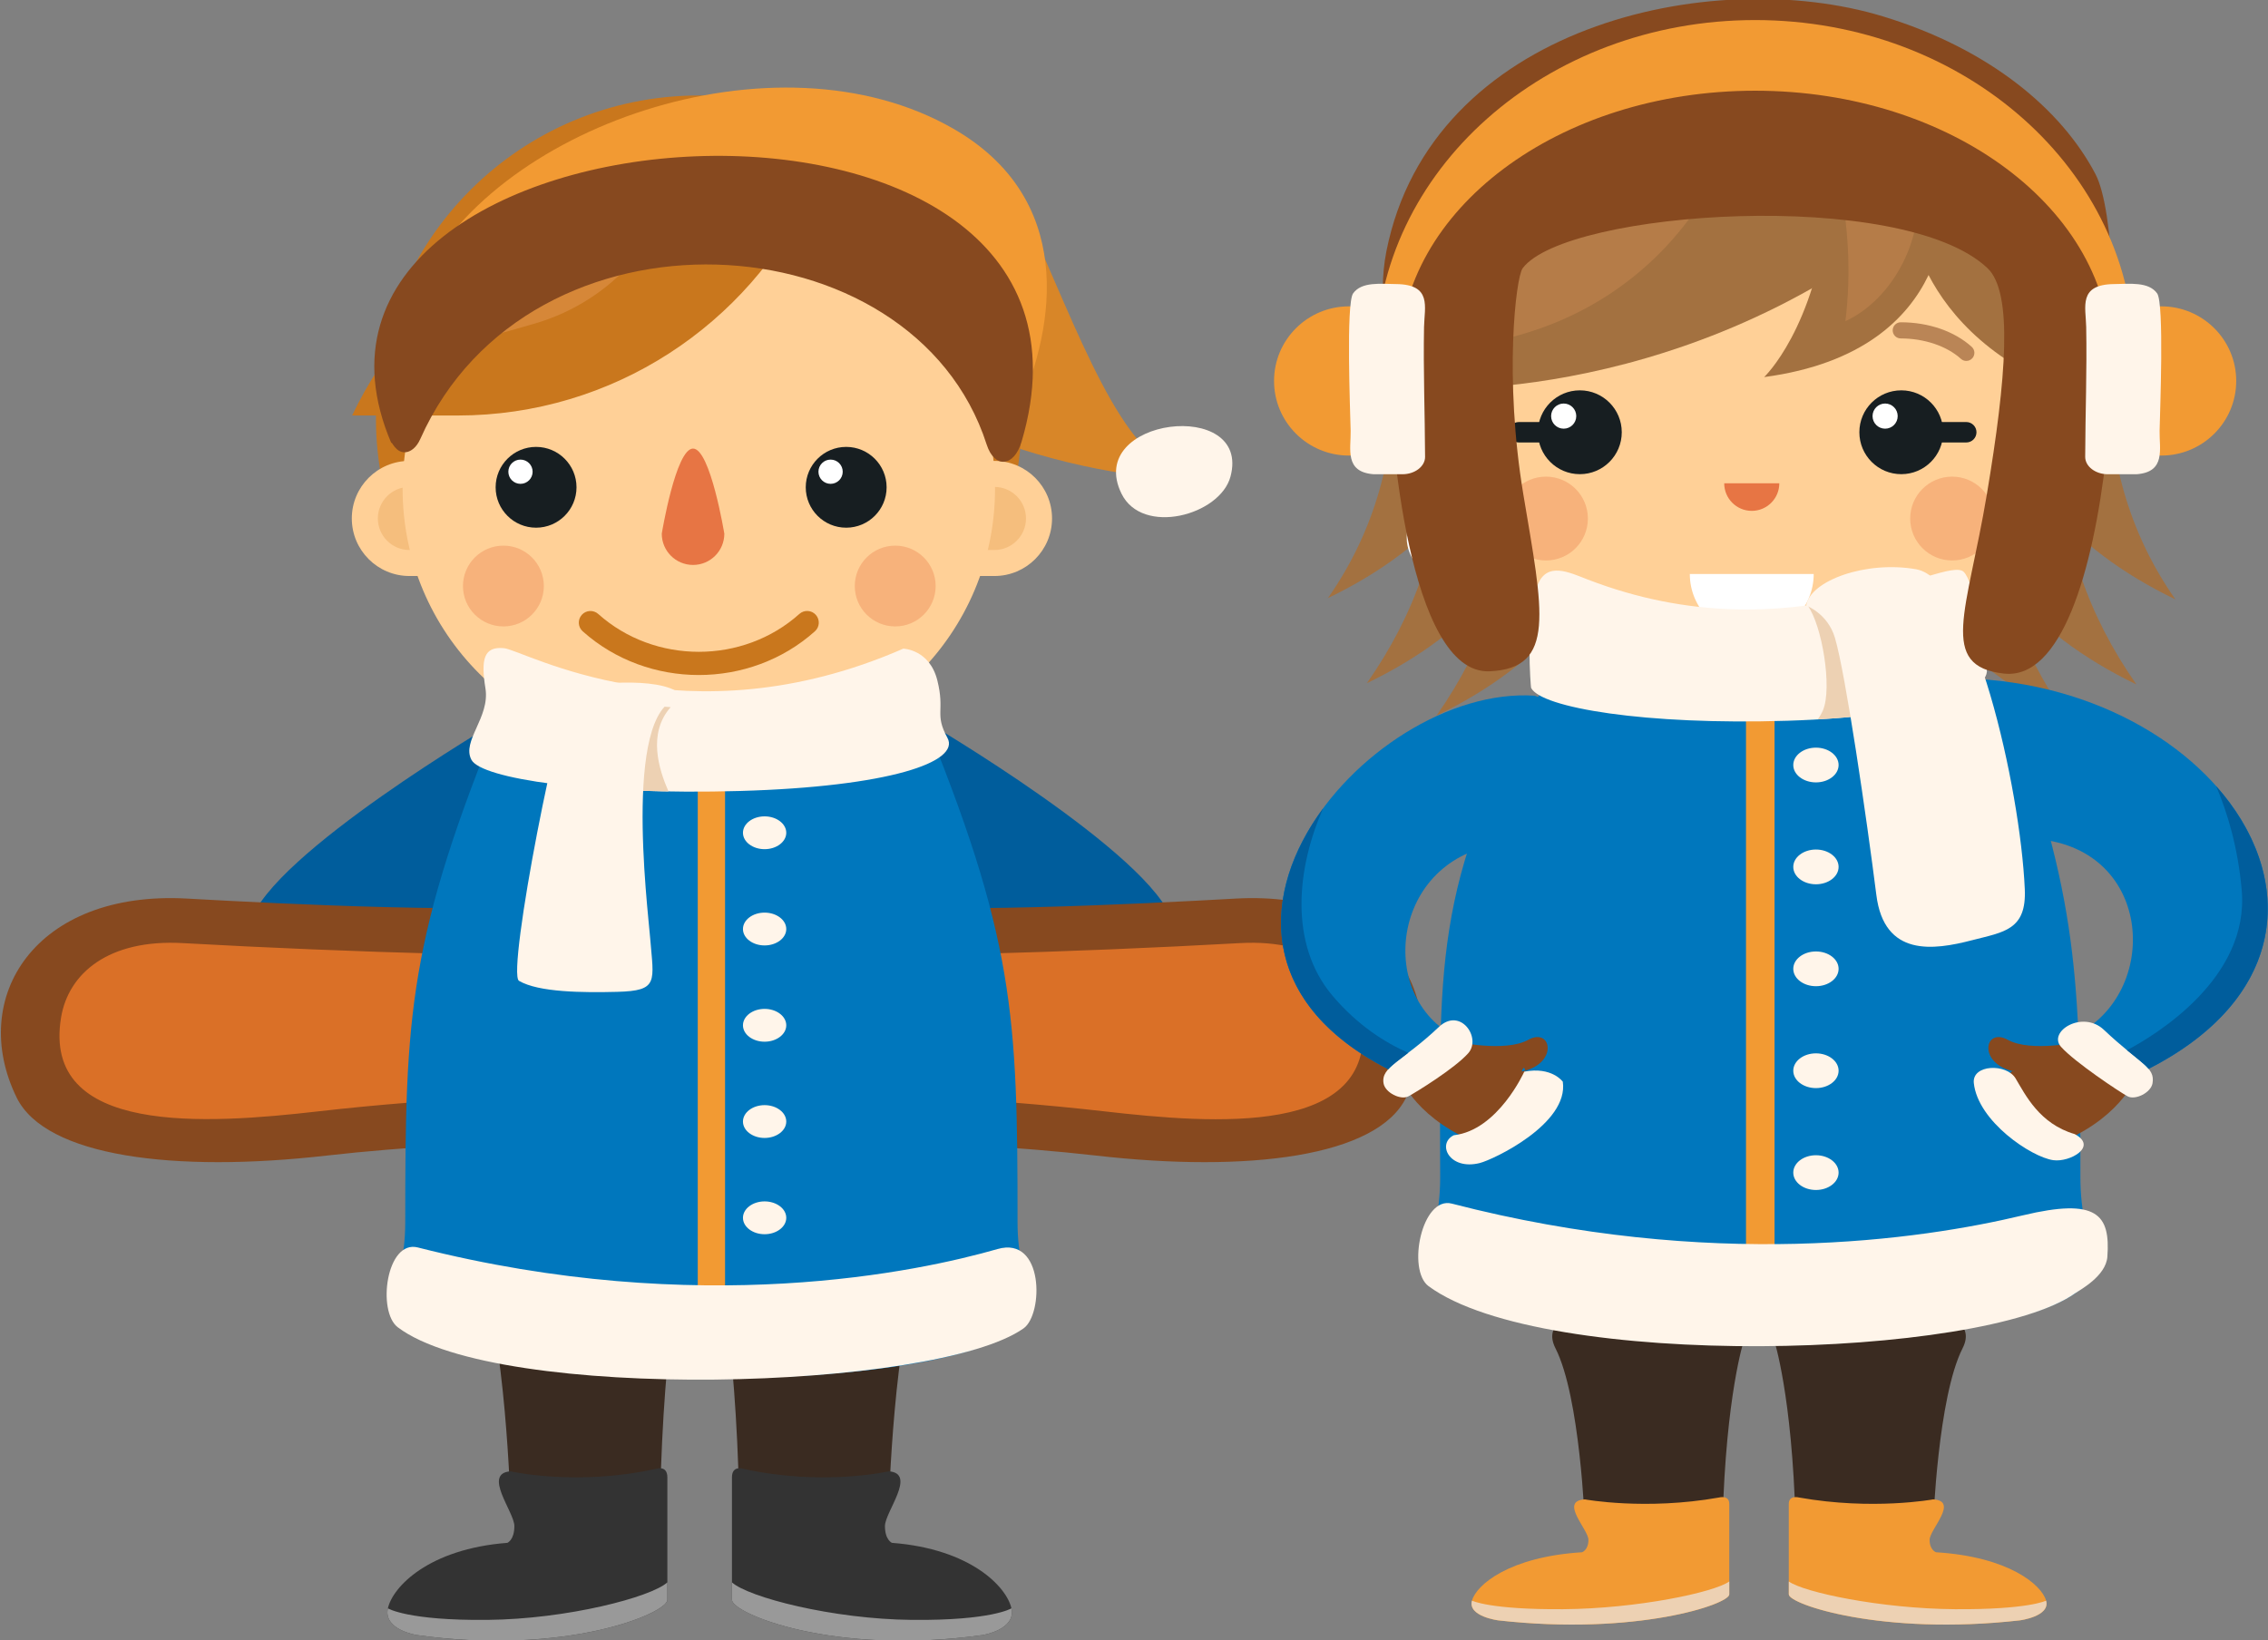 <?xml version="1.0" encoding="UTF-8" standalone="no"?>
<!-- Generator: Adobe Illustrator 27.5.0, SVG Export Plug-In . SVG Version: 6.00 Build 0)  -->

<svg
   version="1.1"
   id="Layer_1"
   x="0px"
   y="0px"
   viewBox="0 0 291.045 210.52"
   xml:space="preserve"
   sodipodi:docname="kids_winter_suits.svg"
   inkscape:export-filename="kids.svg"
   inkscape:export-xdpi="96"
   inkscape:export-ydpi="96"
   width="291.045"
   height="210.52"
   inkscape:version="1.4 (86a8ad7, 2024-10-11)"
   xmlns:inkscape="http://www.inkscape.org/namespaces/inkscape"
   xmlns:sodipodi="http://sodipodi.sourceforge.net/DTD/sodipodi-0.dtd"
   xmlns="http://www.w3.org/2000/svg"
   xmlns:svg="http://www.w3.org/2000/svg"><rect x="0" y="0" width="291.045" height="210.52" fill="#808080" stroke="none"/><defs
   id="defs211" /><sodipodi:namedview
   id="namedview211"
   pagecolor="#505050"
   bordercolor="#eeeeee"
   borderopacity="1"
   inkscape:showpageshadow="0"
   inkscape:pageopacity="0"
   inkscape:pagecheckerboard="0"
   inkscape:deskcolor="#505050"
   showguides="true"
   inkscape:zoom="5.543415"
   inkscape:cx="145.48793"
   inkscape:cy="105.26002"
   inkscape:window-width="2560"
   inkscape:window-height="1369"
   inkscape:window-x="2481"
   inkscape:window-y="-8"
   inkscape:window-maximized="1"
   inkscape:current-layer="Layer_1"><inkscape:page
     x="0"
     y="0"
     width="291.045"
     height="210.52"
     id="page2"
     margin="0"
     bleed="0" /></sodipodi:namedview>






<g
   id="g201"
   style="display:inline"
   inkscape:label="kids"
   transform="translate(-63.846,-170.828)">
	
	<g
   id="g127"
   inkscape:label="boy"
   transform="translate(0.086,-0.086)">
		
		
		
		
		
		
		
		
		
		
		
		
		
		
		
		
	<g
   id="g221"
   inkscape:label="lgesboots"
   transform="matrix(1.821,0,0,0.924,-598.393,196.701)"
   style="display:inline"><path
     style="clip-rule:evenodd;fill:#3a2b21;fill-rule:evenodd"
     d="m 402.712,186.906 -3.114,-5.837 c 0,0 -0.357,-23.846 -2.25,-33.002 -1.895,-9.156 7.579,-8.315 9.999,-7.262 2.421,1.052 4.421,5.789 4.421,5.789 0,0 -1.373,10.206 -1.633,34.047 0,0 -4.156,5.95 -7.423,6.265 z"
     id="path267" /><path
     style="clip-rule:evenodd;fill:#333333;fill-rule:evenodd"
     d="m 399.598,176.457 c 0,0 4.646,2.107 10.26,-0.351 0,0 0.792,-0.528 0.792,1.184 0,1.711 0,5.904 0,9.441 0,3.537 0,5.726 0,7.579 0,1.853 -7.121,7.804 -17.674,4.884 0,0 -2.357,-0.729 -2.021,-3.706 0.338,-2.975 2.864,-8.253 8.421,-9.095 0,0 0.493,-0.39 0.493,-2.337 0,-1.947 -2.262,-7.314 -0.271,-7.599 z"
     id="path268" /><path
     style="clip-rule:evenodd;fill:#999999;fill-rule:evenodd"
     d="m 410.649,191.886 v 2.425 c 0,1.853 -7.121,7.804 -17.674,4.884 0,0 -2.357,-0.729 -2.021,-3.706 0,0 1.374,1.712 7.004,1.606 5.634,-0.103 11.535,-3.157 12.691,-5.209 z"
     id="path269" /><path
     style="clip-rule:evenodd;fill:#3a2b21;fill-rule:evenodd"
     d="m 423.138,186.906 3.119,-5.837 c 0,0 0.352,-23.846 2.248,-33.002 1.893,-9.156 -7.579,-8.315 -9.999,-7.262 -2.424,1.052 -4.422,5.789 -4.422,5.789 0,0 1.373,10.206 1.631,34.047 0,0 4.158,5.95 7.423,6.265 z"
     id="path270" /><path
     style="clip-rule:evenodd;fill:#333333;fill-rule:evenodd"
     d="m 426.257,176.457 c 0,0 -4.648,2.107 -10.262,-0.351 0,0 -0.793,-0.528 -0.793,1.184 0,1.711 0,5.904 0,9.441 0,3.537 0,5.726 0,7.579 0,1.853 7.119,7.804 17.672,4.884 0,0 2.357,-0.729 2.022,-3.706 -0.337,-2.975 -2.864,-8.253 -8.42,-9.095 0,0 -0.493,-0.39 -0.493,-2.337 0,-1.947 2.261,-7.314 0.274,-7.599 z"
     id="path271" /><path
     style="clip-rule:evenodd;fill:#999999;fill-rule:evenodd"
     d="m 415.202,191.886 v 2.425 c 0,1.853 7.119,7.804 17.672,4.884 0,0 2.357,-0.729 2.022,-3.706 0,0 -1.376,1.712 -7.006,1.606 -5.629,-0.103 -11.534,-3.157 -12.688,-5.209 z"
     id="path272" /></g><g
   id="g309"
   transform="matrix(1.761,0,0,1.334,-572.123,142.173)"
   style="display:inline">
		<path
   style="clip-rule:evenodd;fill:#d88628;fill-rule:evenodd"
   d="m 435.018,39.917 c 3.999,11.158 7.157,24.209 11.578,26.735 4.421,2.526 -19.576,-0.421 -25.473,-14.525 -5.896,-14.106 13.895,-12.21 13.895,-12.21 z"
   id="path260" />
		
		
		<path
   style="clip-rule:evenodd;fill:#005d9c;fill-rule:evenodd"
   d="m 397.331,90.955 c 0,0 -16.518,12.779 -17.989,19.305 -1.475,6.525 12.513,10.557 17.455,8.234 4.939,-2.323 0.534,-27.539 0.534,-27.539 z"
   id="path263" />
		<path
   style="clip-rule:evenodd;fill:#005d9c;fill-rule:evenodd"
   d="m 428.56,90.955 c 0,0 16.517,12.779 17.992,19.305 1.472,6.525 -12.516,10.557 -17.455,8.234 -4.94,-2.323 -0.537,-27.539 -0.537,-27.539 z"
   id="path264" />
		<path
   style="clip-rule:evenodd;fill:#87491f;fill-rule:evenodd"
   d="m 374.723,107.997 c 6.801,0.499 22.304,1.569 29.79,0.406 h 8.418 8.42 c 7.486,1.164 22.992,0.093 29.79,-0.406 11.052,-0.814 15.988,9.502 12.417,19.142 -2.105,5.684 -11.472,7.262 -22.631,5.578 -11.155,-1.683 -27.996,-1.894 -27.996,-1.894 0,0 -16.839,0.211 -27.997,1.894 -11.156,1.684 -20.525,0.105 -22.63,-5.578 -3.57,-9.64 1.367,-19.956 12.419,-19.142 z"
   id="path265" />
		<path
   style="clip-rule:evenodd;fill:#da7027;fill-rule:evenodd"
   d="m 374.408,112.281 c -5.42,-0.399 -8.333,2.922 -8.865,7.151 -1.431,11.399 10.608,10.267 18.749,9.036 17.178,-2.59 40.102,-2.59 57.276,0 7.999,1.208 19.763,2.427 18.798,-8.618 -0.389,-4.427 -3.314,-7.98 -8.913,-7.569 -24.972,1.841 -52.069,1.841 -77.045,0 z"
   id="path266" />
		
		
		
		
		
		
		<path
   style="clip-rule:evenodd;fill:#0077bd;fill-rule:evenodd"
   d="m 428.135,89.668 c 6.899,22.172 7.107,29.437 7.107,49.47 0,6.665 2.278,8.068 -0.351,10.525 -6.441,6.008 -37.481,6.008 -43.917,0 -2.632,-2.458 -0.351,-3.861 -0.351,-10.525 0,-20.033 0.202,-27.298 7.104,-49.47 0,0 7.617,-0.913 15.202,-1.145 7.589,0.232 15.206,1.145 15.206,1.145 z"
   id="path273" />
		<path
   style="clip-rule:evenodd;fill:#f29a33;fill-rule:evenodd"
   d="m 413.928,154.163 c -0.663,0.007 -1.326,0.007 -1.989,0 V 93.562 c 0,-0.55 0.443,-0.995 0.992,-0.995 0.551,0 0.997,0.445 0.997,0.995 z"
   id="path274" />
		<path
   style="clip-rule:evenodd;fill:#fff5ea;fill-rule:evenodd"
   d="m 435.681,149.347 c -6.439,6.008 -38.319,7.165 -45.6,-0.104 -1.525,-1.52 -0.833,-8.449 1.458,-7.68 20.53,6.885 36.56,2.307 42.245,0.152 3.401,-1.289 3.35,6.278 1.897,7.632 z"
   id="path275" />
		
		
		<path
   style="clip-rule:evenodd;fill:#edd1b3;fill-rule:evenodd"
   d="m 426.915,83.953 c 0,0 0.546,0.018 1.138,0.487 -3.785,4.31 -9.328,7.044 -15.481,7.044 v 0 c -6.302,0 -11.965,-2.867 -15.753,-7.36 0.236,-0.203 0.564,-0.275 1.006,-0.215 1.493,0.204 13.241,9.191 29.09,0.044 z"
   id="path278" /><g
   id="g120"
   style="display:inline"
   transform="matrix(0.568,0,0,0.749,324.944,-106.558)"
   inkscape:label="g120">
			<path
   style="fill:#c9771d"
   d="m 194.714,224.718 c 0,22.877 -18.545,41.422 -41.421,41.422 -22.877,0 -41.421,-18.545 -41.421,-41.422 0,-22.877 18.544,-41.421 41.421,-41.421 22.876,0 41.421,18.544 41.421,41.421 z"
   id="path107" />
			<g
   id="g110">
				<path
   style="fill:#ffd097"
   d="m 116.171,245.021 c -4.087,0 -7.395,-3.311 -7.395,-7.394 v 0 c 0,-4.082 3.308,-7.393 7.395,-7.393 h 75.048 c 4.082,0 7.393,3.311 7.393,7.393 v 0 c 0,4.083 -3.311,7.394 -7.393,7.394 z"
   id="path108" />
				<g
   id="g109">
					<path
   style="fill:#f5be7d"
   d="m 116.171,233.577 c -2.234,0 -4.053,1.817 -4.053,4.051 0,2.234 1.819,4.053 4.053,4.053 h 75.048 c 2.233,0 4.052,-1.818 4.052,-4.053 0,-2.233 -1.819,-4.051 -4.052,-4.051 z"
   id="path109" />
				</g>
			</g>
			<path
   style="fill:#ffd097"
   d="m 148.883,267.404 c -18.552,0 -33.59,-15.042 -33.59,-33.595 v 0 c 0,-18.549 15.038,-33.59 33.59,-33.59 h 8.824 c 18.551,0 33.592,15.041 33.592,33.59 v 0 c 0,18.553 -15.041,33.595 -33.59,33.595 z"
   id="path110" />
			<path
   style="fill:#c9771d"
   d="m 108.821,224.395 c 0.119,10e-4 0.237,0.009 0.357,0.009 h 13.169 c 19.997,0 37.257,-11.719 45.299,-28.662 -0.119,-10e-4 -0.236,-0.009 -0.355,-0.009 h -13.168 c -20.001,-0.001 -37.261,11.719 -45.302,28.662 z"
   id="path111" />
			<path
   style="fill:#d68738"
   d="m 125.12,214.624 c 0.062,-0.018 0.124,-0.03 0.186,-0.048 l 6.771,-1.933 c 10.281,-2.934 17.434,-11.491 19.083,-21.383 -0.061,0.018 -0.123,0.031 -0.184,0.049 l -6.77,1.931 c -10.284,2.936 -17.437,11.493 -19.086,21.384 z"
   id="path112" />
			<path
   style="fill:#c9771d"
   d="m 153.292,257.739 c -5.356,0 -10.716,-1.874 -14.896,-5.617 -0.614,-0.553 -0.667,-1.496 -0.113,-2.114 0.549,-0.613 1.496,-0.659 2.108,-0.112 7.237,6.482 18.57,6.483 25.8,0 0.614,-0.555 1.561,-0.506 2.114,0.112 0.55,0.618 0.503,1.562 -0.116,2.114 -4.176,3.743 -9.538,5.617 -14.897,5.617 z"
   id="path113" />
			<path
   style="fill:#e77544"
   d="m 152.556,243.599 c -2.219,0 -4.014,-1.799 -4.014,-4.016 0,0 1.795,-10.932 4.014,-10.932 v 0 c 2.218,0 4.012,10.932 4.012,10.932 0,2.217 -1.795,4.016 -4.012,4.016 z"
   id="path114" />
			<path
   style="fill:#171e21"
   d="m 177.389,233.625 c 0,2.866 -2.321,5.189 -5.187,5.189 -2.866,0 -5.188,-2.322 -5.188,-5.189 0,-2.865 2.322,-5.189 5.188,-5.189 2.865,0 5.187,2.324 5.187,5.189 z"
   id="path115" />
			<path
   style="fill:#f7b27b"
   d="m 183.68,246.308 c 0,2.865 -2.321,5.188 -5.187,5.188 -2.867,0 -5.189,-2.322 -5.189,-5.188 0,-2.865 2.322,-5.189 5.189,-5.189 2.865,-0.001 5.187,2.323 5.187,5.189 z"
   id="path116" />
			<path
   style="fill:#f7b27b"
   d="m 133.412,246.308 c 0,2.865 -2.321,5.188 -5.186,5.188 -2.867,0 -5.189,-2.322 -5.189,-5.188 0,-2.865 2.322,-5.189 5.189,-5.189 2.864,-0.001 5.186,2.323 5.186,5.189 z"
   id="path117" />
			<path
   style="fill:#171e21"
   d="m 137.604,233.625 c 0,2.866 -2.323,5.189 -5.188,5.189 -2.865,0 -5.188,-2.322 -5.188,-5.189 0,-2.865 2.323,-5.189 5.188,-5.189 2.865,0 5.188,2.324 5.188,5.189 z"
   id="path118" />
			<path
   style="fill:#ffffff"
   d="m 171.757,231.625 c 0,0.86 -0.696,1.557 -1.556,1.557 -0.86,0 -1.557,-0.696 -1.557,-1.557 0,-0.859 0.697,-1.557 1.557,-1.557 0.86,0 1.556,0.698 1.556,1.557 z"
   id="path119" />
			<path
   style="fill:#ffffff"
   d="m 131.973,231.625 c 0,0.86 -0.697,1.557 -1.557,1.557 -0.859,0 -1.556,-0.696 -1.556,-1.557 0,-0.859 0.697,-1.557 1.556,-1.557 0.86,0 1.557,0.698 1.557,1.557 z"
   id="path120" />
		</g><path
   style="clip-rule:evenodd;fill:#fff5ea;fill-rule:evenodd"
   d="m 426.915,83.953 c 0,0 1.919,0.061 2.483,3.057 0.565,2.993 -0.225,3.2 0.734,5.523 0.965,2.323 -4.243,4.698 -15.105,5.112 -10.863,0.413 -18.842,-1.188 -19.579,-2.994 -0.735,-1.807 1.359,-4.079 1.02,-6.868 -0.34,-2.788 -0.135,-4.076 1.356,-3.874 1.494,0.204 13.242,9.191 29.091,0.044 z"
   id="path276" /><path
   style="clip-rule:evenodd;fill:#edd1b3;fill-rule:evenodd"
   d="m 409.806,97.689 c -1.913,-0.041 -3.69,-0.149 -5.296,-0.308 -0.129,-2.986 -0.219,-8.52 5.455,-7.801 -1.695,2.526 -0.862,5.995 -0.159,8.109 z"
   id="path277" /><path
   style="clip-rule:evenodd;fill:#fff5ea;fill-rule:evenodd"
   d="m 410.945,88.693 c -4.583,-0.087 -2.647,20.193 -2.475,23.103 0.255,4.208 0.655,5.073 -2.409,5.175 -2.489,0.083 -5.718,0.051 -7.148,-1.058 -0.93,-0.719 3.116,-27.942 4.067,-28.217 1.54,-0.448 6.858,-1.157 7.965,0.997 z"
   id="path280" />
		<path
   style="clip-rule:evenodd;fill:#fff5ea;fill-rule:evenodd"
   d="m 416.809,103.244 c 0.869,0 1.579,-0.709 1.579,-1.579 0,-0.869 -0.71,-1.578 -1.579,-1.578 -0.869,0 -1.576,0.709 -1.576,1.578 -10e-4,0.871 0.706,1.579 1.576,1.579 z"
   id="path279" />
		
		<path
   style="clip-rule:evenodd;display:inline;fill:#fff5ea;fill-rule:evenodd"
   d="m 416.809,112.505 c 0.869,0 1.579,-0.708 1.579,-1.578 0,-0.87 -0.71,-1.579 -1.579,-1.579 -0.869,0 -1.576,0.708 -1.576,1.579 -10e-4,0.869 0.706,1.578 1.576,1.578 z"
   id="path281" />
		<path
   style="clip-rule:evenodd;display:inline;fill:#fff5ea;fill-rule:evenodd"
   d="m 416.809,121.767 c 0.869,0 1.579,-0.709 1.579,-1.579 0,-0.869 -0.71,-1.579 -1.579,-1.579 -0.869,0 -1.576,0.71 -1.576,1.579 -10e-4,0.87 0.706,1.579 1.576,1.579 z"
   id="path282" />
		<path
   style="clip-rule:evenodd;display:inline;fill:#fff5ea;fill-rule:evenodd"
   d="m 416.809,131.027 c 0.869,0 1.579,-0.708 1.579,-1.578 0,-0.87 -0.71,-1.579 -1.579,-1.579 -0.869,0 -1.576,0.709 -1.576,1.579 -10e-4,0.87 0.706,1.578 1.576,1.578 z"
   id="path283" />
		<path
   style="clip-rule:evenodd;display:inline;fill:#fff5ea;fill-rule:evenodd"
   d="m 416.809,140.289 c 0.869,0 1.579,-0.709 1.579,-1.579 0,-0.87 -0.71,-1.579 -1.579,-1.579 -0.869,0 -1.576,0.709 -1.576,1.579 -10e-4,0.87 0.706,1.579 1.576,1.579 z"
   id="path284"
   inkscape:label="path284" />
		
		
		
		<path
   style="clip-rule:evenodd;display:inline;fill:#f29a33;fill-rule:evenodd"
   d="m 393.282,50.712 -1.765,-1.424 c 5.134,-15.396 26.116,-25.241 39.098,-15.321 8.673,6.629 7.56,18.621 4.589,27.211 0,0 -5.129,-19.983 -15.654,-19.876 -10.526,0.106 -26.268,9.41 -26.268,9.41 z"
   id="path288" />
		
		
		<path
   style="clip-rule:evenodd;display:inline;fill:#87491f;fill-rule:evenodd"
   d="m 389.609,64.178 c 0,-0.329 0.308,1.064 1.121,0.86 0.285,-0.071 0.699,-0.392 0.992,-1.265 7.908,-23.47 35.919,-21.434 41.27,0.54 0.561,2.309 1.987,2.206 2.546,-0.283 8.849,-39.478 -56.912,-33.763 -45.929,0.148 z"
   id="path291" />
		
		<path
   style="clip-rule:evenodd;fill:#fff5ea;fill-rule:evenodd"
   d="m 450.759,67.401 c -0.759,3.731 -6.428,5.73 -7.945,1.631 -2.717,-7.331 9.494,-9.236 7.945,-1.631 z"
   id="path308"
   inkscape:label="path308" />
		
	</g></g>
	
	<g
   id="g200"
   style="display:inline"
   inkscape:label="girl">
		<g
   id="g218"
   inkscape:label="legsandboots"
   style="display:inline"
   transform="matrix(1.124,0,0,1.124,284.267,-129.79)"><path
     style="clip-rule:evenodd;fill:#3a2b21;fill-rule:evenodd;stroke-width:0.952"
     d="m -10.508,445.009 -4.653,-3.548 c 0,0 -0.528,-14.489 -3.354,-20.052 -2.828,-5.562 11.302,-5.053 14.918,-4.414 3.61,0.64 6.591,3.517 6.591,3.517 0,0 -2.044,6.202 -2.433,20.688 0,0 -6.198,3.613 -11.069,3.807 z"
     id="path369" /><path
     style="clip-rule:evenodd;fill:#f29a33;fill-rule:evenodd;stroke-width:0.952"
     d="m -15.161,438.66 c 0,0 6.934,1.279 15.31,-0.213 0,0 1.177,-0.321 1.177,0.72 0,1.039 0,3.587 0,5.736 0,2.148 0,3.48 0,4.605 0,1.126 -10.614,4.742 -26.361,2.968 0,0 -3.516,-0.443 -3.015,-2.252 0.498,-1.807 4.268,-5.014 12.562,-5.526 0,0 0.735,-0.236 0.735,-1.421 10e-4,-1.182 -3.377,-4.445 -0.409,-4.617 z"
     id="path370" /><path
     style="clip-rule:evenodd;fill:#edd1b3;fill-rule:evenodd;stroke-width:0.952"
     d="m 1.326,448.033 v 1.474 c 0,1.126 -10.614,4.742 -26.361,2.968 0,0 -3.516,-0.443 -3.015,-2.252 0,0 2.048,1.041 10.451,0.976 8.399,-0.064 17.208,-1.919 18.925,-3.166 z"
     id="path371" /><path
     style="clip-rule:evenodd;fill:#3a2b21;fill-rule:evenodd;stroke-width:0.952"
     d="m 19.96,445.009 4.648,-3.548 c 0,0 0.528,-14.489 3.354,-20.052 2.828,-5.562 -11.302,-5.053 -14.916,-4.414 -3.607,0.64 -6.592,3.517 -6.592,3.517 0,0 2.044,6.202 2.438,20.688 0,0 6.198,3.613 11.069,3.807 z"
     id="path372" /><path
     style="clip-rule:evenodd;fill:#f29a33;fill-rule:evenodd;stroke-width:0.952"
     d="m 24.608,438.66 c 0,0 -6.934,1.279 -15.31,-0.213 0,0 -1.177,-0.321 -1.177,0.72 0,1.039 0,3.587 0,5.736 0,2.148 0,3.48 0,4.605 0,1.126 10.619,4.742 26.363,2.968 0,0 3.516,-0.443 3.013,-2.252 -0.498,-1.807 -4.268,-5.014 -12.561,-5.526 0,0 -0.737,-0.236 -0.737,-1.421 0,-1.182 3.377,-4.445 0.409,-4.617 z"
     id="path373" /><path
     style="clip-rule:evenodd;fill:#edd1b3;fill-rule:evenodd;stroke-width:0.952"
     d="m 8.122,448.033 v 1.474 c 0,1.126 10.619,4.742 26.363,2.968 0,0 3.516,-0.443 3.013,-2.252 0,0 -2.044,1.041 -10.447,0.976 -8.405,-0.064 -17.208,-1.919 -18.929,-3.166 z"
     id="path374" /></g><g
   id="g219"
   inkscape:label="upperbody"
   style="display:inline"
   transform="matrix(1.124,0,0,1.124,284.267,-129.79)"><g
     id="g220"
     inkscape:label="HEAD"
     style="display:inline"
     transform="matrix(0.889,0,0,0.889,-252.794,99.413)"><path
       style="display:inline;fill:#a37140"
       d="m 334.828,235.814 c 0,25.553 -20.716,34.269 -46.27,34.269 -25.553,0 -46.269,-8.716 -46.269,-34.269 0,-25.554 20.716,-46.27 46.269,-46.27 25.554,10e-4 46.27,20.717 46.27,46.27 z"
       id="path139"
       inkscape:label="hair" /><g
       id="g143"
       style="display:inline"
       inkscape:label="hair">
			<g
   id="g142">
				<path
   style="fill:#a37140"
   d="m 242.889,237.148 c 0,10.213 -2.438,19.914 -8.583,28.694 13.714,-6.587 22.571,-16.986 22.571,-28.694 z"
   id="path140" />
				<path
   style="fill:#a37140"
   d="m 248.893,248.075 c 0,10.214 -3.439,19.915 -9.583,28.695 13.714,-6.588 22.57,-16.987 22.57,-28.695 z"
   id="path141" />
				<path
   style="fill:#a37140"
   d="m 257.839,252.238 c 0,10.213 -3.439,19.915 -9.584,28.695 13.715,-6.588 22.571,-16.987 22.571,-28.695 z"
   id="path142" />
			</g>
		</g><g
       id="g146"
       style="display:inline"
       inkscape:label="hair">
			<g
   id="g145">
				<path
   style="fill:#a37140"
   d="m 334.555,237.309 c 0,10.213 2.438,19.914 8.583,28.694 -13.714,-6.587 -22.571,-16.986 -22.571,-28.694 z"
   id="path143" />
				<path
   style="fill:#a37140"
   d="m 328.551,248.236 c 0,10.214 3.439,19.915 9.583,28.695 -13.714,-6.588 -22.57,-16.987 -22.57,-28.695 z"
   id="path144" />
				<path
   style="fill:#a37140"
   d="m 319.604,252.399 c 0,10.213 3.439,19.915 9.584,28.695 -13.715,-6.588 -22.571,-16.987 -22.571,-28.695 z"
   id="path145" />
			</g>
		</g><g
       id="g188"
       style="display:inline"
       inkscape:label="face">
			<g
   id="g178">
				<path
   style="fill:#ffd097"
   d="m 252.803,254.292 c -4.24,0 -7.672,-3.436 -7.672,-7.672 v 0 c 0,-4.235 3.432,-7.67 7.672,-7.67 h 71.87 c 4.235,0 7.671,3.435 7.671,7.67 v 0 c 0,4.236 -3.436,7.672 -7.671,7.672 z"
   id="path176" />
				<g
   id="g177">
					<path
   style="fill:#f5be7d"
   d="m 252.803,242.417 c -2.318,0 -4.205,1.886 -4.205,4.203 0,2.318 1.887,4.205 4.205,4.205 h 71.87 c 2.317,0 4.204,-1.887 4.204,-4.205 0,-2.317 -1.887,-4.203 -4.204,-4.203 z"
   id="path177" />
				</g>
			</g>
			<path
   style="fill:#ffd097"
   d="m 286.745,277.516 c -19.25,0 -34.852,-15.607 -34.852,-34.857 v 0 c 0,-19.246 15.602,-34.853 34.852,-34.853 h 3.155 c 19.248,0 34.855,15.606 34.855,34.853 v 0 c 0,19.25 -15.607,34.857 -34.854,34.857 z"
   id="path178" />
			<path
   style="fill:#e77544"
   d="m 285.199,251.096 c 0,1.956 1.582,3.542 3.539,3.542 1.955,0 3.538,-1.586 3.538,-3.542 z"
   id="path179" />
			<path
   style="fill:#171e21"
   d="m 317.597,244.542 c 0,0.726 -0.587,1.313 -1.313,1.313 h -5.411 c -0.726,0 -1.314,-0.588 -1.314,-1.313 v 0 c 0,-0.726 0.588,-1.314 1.314,-1.314 h 5.411 c 0.726,0.001 1.313,0.588 1.313,1.314 z"
   id="path180" />
			<path
   style="fill:#171e21"
   d="m 265.551,244.542 c 0,0.726 -0.588,1.313 -1.313,1.313 h -5.412 c -0.725,0 -1.313,-0.588 -1.313,-1.313 v 0 c 0,-0.726 0.588,-1.314 1.313,-1.314 h 5.412 c 0.725,0.001 1.313,0.588 1.313,1.314 z"
   id="path181" />
			<path
   style="fill:#171e21"
   d="m 313.322,244.542 c 0,2.974 -2.408,5.384 -5.381,5.384 -2.975,0 -5.385,-2.41 -5.385,-5.384 0,-2.973 2.41,-5.384 5.385,-5.384 2.973,0 5.381,2.411 5.381,5.384 z"
   id="path182" />
			<path
   style="fill:#f7b27b"
   d="m 319.85,255.626 c 0,2.973 -2.408,5.383 -5.381,5.383 -2.975,0 -5.385,-2.41 -5.385,-5.383 0,-2.973 2.41,-5.385 5.385,-5.385 2.972,0 5.381,2.412 5.381,5.385 z"
   id="path183" />
			<path
   style="fill:#ffffff"
   d="m 332.219,258.044 c 0,2.973 -2.409,5.383 -5.382,5.383 -2.975,0 -5.384,-2.41 -5.384,-5.383 0,-2.973 2.409,-5.385 5.384,-5.385 2.973,0 5.382,2.412 5.382,5.385 z"
   id="path184" />
			<path
   style="fill:#ffffff"
   d="m 280.783,262.746 c 0,4.393 3.561,7.955 7.957,7.955 4.394,0 7.953,-3.562 7.953,-7.955 z"
   id="path185" />
			<path
   style="fill:#ffffff"
   d="m 255.188,258.044 c 0,2.973 -2.408,5.383 -5.381,5.383 -2.975,0 -5.385,-2.41 -5.385,-5.383 0,-2.973 2.41,-5.385 5.385,-5.385 2.972,0 5.381,2.412 5.381,5.385 z"
   id="path186" />
			<path
   style="fill:#f7b27b"
   d="m 267.692,255.626 c 0,2.973 -2.409,5.383 -5.382,5.383 -2.975,0 -5.384,-2.41 -5.384,-5.383 0,-2.973 2.409,-5.385 5.384,-5.385 2.973,0 5.382,2.412 5.382,5.385 z"
   id="path187" />
			<circle
   style="fill:#171e21"
   cx="266.659"
   cy="244.542"
   r="5.384"
   id="circle187" />
			<path
   style="fill:#ffffff"
   d="m 307.479,242.467 c 0,0.893 -0.723,1.615 -1.614,1.615 -0.893,0 -1.615,-0.723 -1.615,-1.615 0,-0.892 0.723,-1.615 1.615,-1.615 0.892,0 1.614,0.723 1.614,1.615 z"
   id="path188" />
			<circle
   style="fill:#ffffff"
   cx="264.584"
   cy="242.467"
   r="1.615"
   id="circle188" />
		</g><g
       id="g197"
       style="display:inline"
       inkscape:label="eyebrows">
			<g
   id="g195">
				<path
   style="fill:#ba8556"
   d="m 316.292,235.38 c -0.248,0 -0.497,-0.088 -0.695,-0.269 -1.813,-1.641 -4.7,-2.619 -7.724,-2.619 -0.573,0 -1.037,-0.464 -1.037,-1.038 0,-0.573 0.464,-1.037 1.037,-1.037 3.576,0 6.898,1.15 9.115,3.156 0.426,0.384 0.459,1.041 0.074,1.465 -0.205,0.227 -0.487,0.342 -0.77,0.342 z"
   id="path194" />
			</g>
			<g
   id="g196">
				<path
   style="fill:#c9771d"
   d="m 261.183,235.38 c 0.248,0 0.497,-0.088 0.695,-0.269 1.814,-1.641 4.7,-2.619 7.724,-2.619 0.573,0 1.037,-0.464 1.037,-1.038 0,-0.573 -0.464,-1.037 -1.037,-1.037 -3.576,0 -6.898,1.15 -9.115,3.156 -0.426,0.384 -0.459,1.041 -0.074,1.465 0.204,0.227 0.486,0.342 0.77,0.342 z"
   id="path195" />
			</g>
		</g><g
       id="g199"
       style="display:inline"
       inkscape:label="hair">
			<path
   style="fill:#a37140"
   d="m 276.816,201.308 -25.25,17.222 -3.967,20.406 c 0,0 37.368,2.188 68.236,-27.268 z"
   id="path197" />
			<path
   style="fill:#a37140"
   d="m 290.329,237.455 c 0,0 6.587,-6.215 8.265,-21.779 1.679,-15.563 14.926,-1.816 14.926,-1.816 0,0 2.144,20.213 -23.191,23.595 z"
   id="path198" />
			<path
   style="fill:#a37140"
   d="m 333.573,240.71 c 0,0 -11.023,-5.853 -10.356,-21.492 0.666,-15.641 -14.487,-4.028 -14.487,-4.028 0,0 0.298,18.389 24.843,25.52 z"
   id="path199" />
		</g><path
       style="display:inline;fill:#b57c48"
       d="m 262.841,207.632 c -7.059,7.059 -10.986,16.184 -11.903,25.89 9.708,-0.915 18.833,-4.843 25.892,-11.903 7.06,-7.06 10.987,-16.185 11.902,-25.891 -9.707,0.916 -18.832,4.842 -25.891,11.904 z"
       id="path210"
       inkscape:label="hair" /><path
       style="display:inline;fill:#b57c48"
       d="m 309.876,210.977 c -1.352,-8.593 -8.414,-14.618 -14.934,-15.244 2.912,5.942 4.226,11.353 5.192,16.888 0.9,5.545 1.434,11.087 0.627,17.653 5.955,-2.727 10.655,-10.733 9.115,-19.297 z"
       id="path211"
       inkscape:label="hair" /></g><path
     style="clip-rule:evenodd;display:inline;fill:#0077bd;fill-rule:evenodd;stroke-width:1.435"
     d="m -20.891,346.893 c -19.437,-1.287 -45.096,29.346 -15.505,43.248 0,0 1.813,2.123 3.234,0.118 1.419,-2.005 5.227,-3.436 3.476,-4.291 -9.7,-4.737 -7.413,-21.215 5.676,-22.173 10.412,-0.756 12.945,-10.779 10.103,-14.371 z"
     id="path367" /><path
     style="clip-rule:evenodd;display:inline;fill:#0077bd;fill-rule:evenodd;stroke-width:1.435"
     d="m 28.081,344.91 c 30.819,0.825 49.408,31.329 19.817,45.231 0,0 -1.813,2.123 -3.239,0.118 -1.419,-2.005 -5.571,-3.768 -3.815,-4.622 9.698,-4.734 8.967,-21.149 -4.299,-22.368 -10.391,-0.955 -13.982,-10.252 -11.14,-13.844 z"
     id="path368" /><path
     style="clip-rule:evenodd;fill:#0077bd;fill-rule:evenodd;stroke-width:1.435"
     d="m 29.775,339.73 c 0.686,1.701 -2.452,2.538 -1.846,4.105 0.472,1.212 4.72,3.189 5.147,4.332 8.07,21.586 8.338,31.275 8.338,53.718 0,8.375 3.735,10.138 -0.575,13.224 -10.547,7.549 -61.393,7.549 -71.944,0 -4.312,-3.086 -0.575,-4.849 -0.575,-13.224 0,-23.225 -1.093,-33.853 11.629,-55.625 1.078,-1.846 -0.857,-4.38 0.015,-6.53 0,0 12.478,-1.143 24.907,-1.436 12.424,0.293 24.904,1.436 24.904,1.436 z"
     id="path379" /><path
     style="clip-rule:evenodd;fill:#f29a33;fill-rule:evenodd;stroke-width:1.435"
     d="m 6.496,420.765 c -1.086,0.006 -2.172,0.006 -3.26,0 v -76.141 c 0,-0.692 0.732,-1.25 1.635,-1.25 0.898,0 1.625,0.558 1.625,1.25 z"
     id="path380" /><path
     style="clip-rule:evenodd;fill:#fff5ea;fill-rule:evenodd;stroke-width:1.435"
     d="m 40.839,415.11 c -10.543,7.549 -60.706,8.872 -73.84,-0.793 -2.492,-1.836 -0.781,-10.318 2.649,-9.429 29.574,7.649 53.48,4.144 65.2,1.339 8.479,-2.028 9.996,-0.093 9.646,4.722 -0.157,2.224 -3.165,3.813 -3.655,4.161 z"
     id="path381" /><path
     style="clip-rule:evenodd;fill:#fff5ea;fill-rule:evenodd;stroke-width:1.435"
     d="m 28.101,332.76 c 0.562,0.568 1.086,2.349 1.378,3.631 0.845,3.76 -0.341,4.022 1.096,6.942 1.442,2.917 -6.348,5.903 -22.596,6.419 -16.251,0.52 -28.18,-1.494 -29.281,-3.76 -0.031,-0.069 -0.696,-7.977 0.727,-11.696 1.063,-2.762 3.606,-1.494 5.762,-0.661 23.403,9.016 40.892,-2.914 42.914,-0.874 z"
     id="path382" /><path
     style="clip-rule:evenodd;fill:#edd1b3;fill-rule:evenodd;stroke-width:1.435"
     d="m 22.442,348.305 c -2.923,0.585 -6.6,1.04 -11.02,1.295 0.242,-0.332 0.444,-0.676 0.596,-1.03 1.093,-2.572 -0.106,-9.78 -1.759,-11.995 0.97,-0.131 1.913,-0.283 2.816,-0.447 5.594,0.552 8.32,7.556 9.367,12.177 z"
     id="path383" /><path
     style="clip-rule:evenodd;fill:#fff5ea;fill-rule:evenodd;stroke-width:1.435"
     d="m 11.221,352.824 c -1.428,0 -2.587,0.888 -2.587,1.984 0,1.094 1.158,1.983 2.587,1.983 1.429,0 2.587,-0.888 2.587,-1.983 0,-1.096 -1.158,-1.984 -2.587,-1.984 z"
     id="path384" /><ellipse
     style="clip-rule:evenodd;fill:#fff5ea;fill-rule:evenodd;stroke-width:1.435"
     cx="11.221"
     cy="366.441"
     id="circle384"
     rx="2.587"
     ry="1.984" /><path
     style="clip-rule:evenodd;fill:#fff5ea;fill-rule:evenodd;stroke-width:1.435"
     d="m 11.221,376.096 c -1.428,0 -2.587,0.888 -2.587,1.983 0,1.096 1.158,1.984 2.587,1.984 1.429,0 2.587,-0.888 2.587,-1.984 0,-1.094 -1.158,-1.983 -2.587,-1.983 z"
     id="path385" /><path
     style="clip-rule:evenodd;fill:#fff5ea;fill-rule:evenodd;stroke-width:1.435"
     d="m 11.221,387.731 c -1.428,0 -2.587,0.888 -2.587,1.983 0,1.096 1.158,1.984 2.587,1.984 1.429,0 2.587,-0.888 2.587,-1.984 0,-1.094 -1.158,-1.983 -2.587,-1.983 z"
     id="path386" /><ellipse
     style="clip-rule:evenodd;fill:#fff5ea;fill-rule:evenodd;stroke-width:1.435"
     cx="11.221"
     cy="401.348"
     id="circle386"
     rx="2.587"
     ry="1.984" /><path
     style="clip-rule:evenodd;fill:#87491f;fill-rule:evenodd;stroke-width:1.435"
     d="m -29.947,386.388 c 0,0 5.658,1.275 8.33,-0.206 2.672,-1.485 3.48,2.768 -0.768,3.622 1.042,-2.912 0.654,10.717 -5.762,7.879 -6.767,-2.995 -8.25,-7.542 -8.25,-7.542 z"
     id="path387" /><path
     style="clip-rule:evenodd;fill:#fff5ea;fill-rule:evenodd;stroke-width:1.435"
     d="m -28.477,387.717 c -1.548,1.74 -5.955,4.45 -6.83,4.921 -0.872,0.469 -2.664,-0.416 -2.839,-1.49 -0.315,-1.909 2.128,-2.466 6.314,-6.425 2.456,-2.327 4.908,1.251 3.355,2.994 z"
     id="path388" /><path
     style="clip-rule:evenodd;fill:#fff5ea;fill-rule:evenodd;stroke-width:1.435"
     d="m -22.079,389.821 c 0,0 -2.991,6.692 -8.047,7.26 -1.971,0.975 -0.508,4.043 2.963,3.175 1.563,-0.389 10.185,-4.483 9.483,-9.289 -0.002,0.003 -1.238,-1.754 -4.4,-1.146 z"
     id="path389" /><path
     style="clip-rule:evenodd;fill:#87491f;fill-rule:evenodd;stroke-width:1.435"
     d="m 41.449,386.388 c 0,0 -5.657,1.275 -8.333,-0.206 -2.672,-1.485 -3.476,2.768 0.773,3.622 0,0 -0.441,-0.651 -1.604,2.346 -0.644,1.65 2.361,3.22 3.853,4.563 1.207,1.081 0.477,2.314 3.507,0.97 6.772,-2.995 8.253,-7.542 8.253,-7.542 z"
     id="path390" /><path
     style="clip-rule:evenodd;fill:#fff5ea;fill-rule:evenodd;stroke-width:1.435"
     d="m 39.204,386.987 c 1.548,1.744 6.726,5.18 7.603,5.651 0.875,0.469 2.662,-0.416 2.842,-1.49 0.313,-1.909 -1.356,-2.135 -5.542,-6.096 -2.451,-2.322 -6.456,0.2 -4.903,1.935 z"
     id="path391" /><path
     style="clip-rule:evenodd;fill:#fff5ea;fill-rule:evenodd;stroke-width:1.435"
     d="m 34.013,390.59 c 1.114,1.859 2.716,5.184 6.749,6.359 2.695,1.426 -0.552,3.244 -2.447,2.979 -2.492,-0.348 -8.607,-4.426 -9.069,-8.806 -0.226,-2.142 3.73,-2.267 4.767,-0.531 z"
     id="path392" /><path
     style="clip-rule:evenodd;fill:#fff5ea;fill-rule:evenodd;stroke-width:1.435"
     d="m 10.107,336.604 c 0,0 2.446,0.881 3.278,3.66 1.225,4.116 3.637,20.688 4.733,29.38 0.894,7.119 6.543,6.308 10.925,5.169 3.634,-0.94 6.238,-1.153 6.022,-5.85 -0.524,-11.648 -5.873,-35.346 -12.396,-36.506 -5.675,-1.011 -12.103,1.261 -12.562,4.147 z"
     id="path393" /><path
     style="clip-rule:evenodd;fill:#87491f;fill-rule:evenodd;stroke-width:1.435"
     d="m -37.822,296.162 c -1.114,5.627 0.39,11.073 0.39,14.909 0,5.317 2.105,33.433 11.392,33.034 7.642,-0.33 6.094,-6.82 3.861,-20.164 -2.226,-13.344 -0.867,-24.805 -0.082,-25.86 4.957,-6.613 43.36,-9.237 53.076,0 2.927,2.789 2.148,12.515 -0.087,25.86 -2.226,13.344 -5.608,19.589 1.967,20.426 13.017,1.44 14.642,-49.02 10.448,-57.016 -3.897,-7.439 -12.137,-14.323 -24.239,-18.016 -19.639,-5.996 -51.636,1.082 -56.727,26.828 z"
     id="path394" /><path
     style="clip-rule:evenodd;fill:#f29a33;fill-rule:evenodd;stroke-width:1.435"
     d="m 4.28,269.744 c 23.911,0 43.291,17.233 43.291,38.485 l -0.01,0.661 h -2.695 l 0.01,-0.661 c 0,-16.798 -18.172,-30.417 -40.596,-30.417 -22.427,0 -40.602,13.618 -40.602,30.417 l 0.015,0.661 h -2.695 l -0.015,-0.661 c 0,-21.252 19.385,-38.485 43.297,-38.485 z"
     id="path395" /><path
     style="clip-rule:evenodd;fill:#f29a33;fill-rule:evenodd;stroke-width:1.435"
     d="m -42.089,302.433 c 0.912,0 1.792,0.144 2.615,0.407 v 16.227 c -0.822,0.263 -1.702,0.407 -2.615,0.407 -4.728,0 -8.558,-3.816 -8.558,-8.521 0,-4.704 3.83,-8.52 8.558,-8.52 z"
     id="path396" /><path
     style="clip-rule:evenodd;fill:#fff5ea;fill-rule:evenodd;stroke-width:1.435"
     d="m -33.403,319.621 c 0,1.092 -1.168,1.984 -2.587,1.984 h -3.278 c -3.38,-0.251 -2.587,-2.91 -2.633,-4.963 -0.049,-2.2 -0.539,-14.515 0.278,-15.683 0.967,-1.363 3.131,-1.088 4.926,-1.068 4.11,0.048 3.221,2.596 3.175,4.904 -0.093,4.97 0.1,9.87 0.118,14.826 z"
     id="path397" /><path
     style="clip-rule:evenodd;fill:#f29a33;fill-rule:evenodd;stroke-width:1.435"
     d="m 50.646,302.433 c -0.912,0 -1.792,0.144 -2.619,0.407 v 16.227 c 0.827,0.263 1.707,0.407 2.619,0.407 4.728,0 8.558,-3.816 8.558,-8.521 0,-4.704 -3.83,-8.52 -8.558,-8.52 z"
     id="path398" /><path
     style="clip-rule:evenodd;fill:#fff5ea;fill-rule:evenodd;stroke-width:1.435"
     d="m 41.961,319.621 c 0,1.092 1.168,1.984 2.587,1.984 h 3.278 c 3.381,-0.251 2.587,-2.91 2.631,-4.963 0.044,-2.2 0.539,-14.515 -0.278,-15.683 -0.97,-1.363 -3.134,-1.088 -4.931,-1.068 -4.104,0.048 -3.216,2.596 -3.172,4.904 0.093,4.97 -0.097,9.87 -0.115,14.826 z"
     id="path399" /><path
     style="clip-rule:evenodd;fill:#005d9c;fill-rule:evenodd;stroke-width:1.435"
     d="m 59.834,369.114 c 0.865,9.991 -9.687,16.441 -13.094,18.252 1.186,0.977 1.994,1.578 2.461,2.135 16.447,-8.409 16.628,-22.247 7.714,-32.282 1.284,3.01 2.492,7.005 2.919,11.896 z"
     id="path417" /><path
     style="clip-rule:evenodd;fill:#005d9c;fill-rule:evenodd;stroke-width:1.435"
     d="m -35.327,387.67 c -2.603,-1.143 -5.765,-3.12 -8.646,-6.522 -5.029,-5.944 -4.056,-14.685 -1.052,-21.421 -7.01,9.477 -7.822,22.016 7.418,29.816 0.475,-0.53 1.258,-1.088 2.28,-1.873 z"
     id="path418" /></g>
		
		
		
		
		
		
		
		
		
		
		
		
		
		
		
		
		
	</g>
</g>







</svg>
